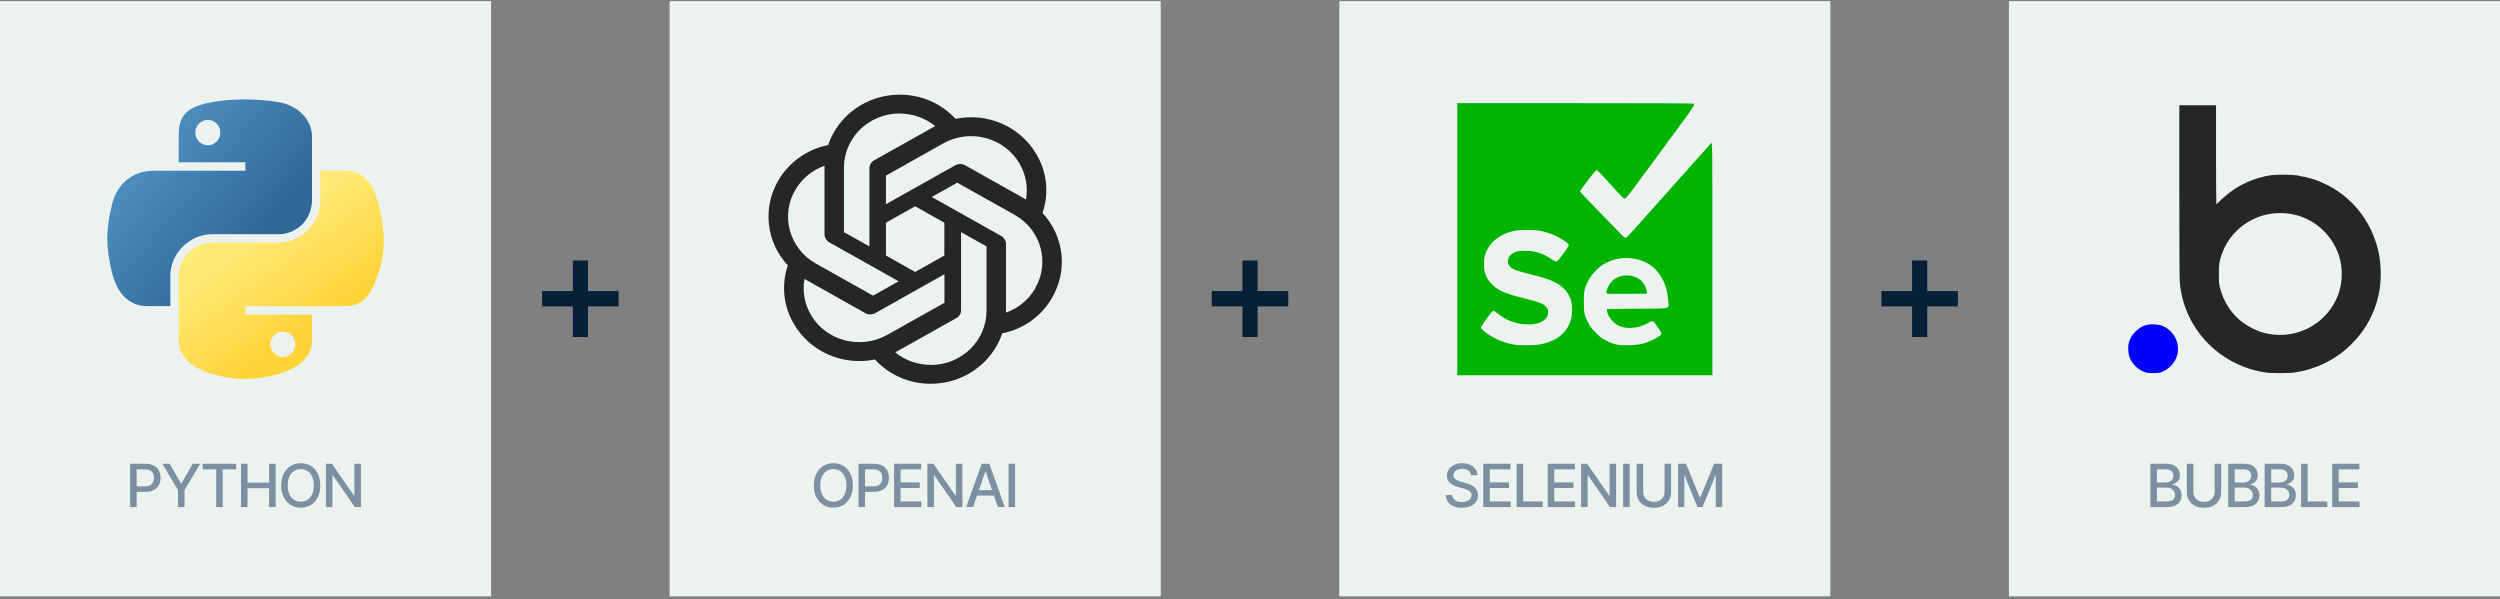 <svg width="588" height="141" viewBox="0 0 588 141" fill="none" xmlns="http://www.w3.org/2000/svg">
<rect x="0" y="0" width="588" height="141" fill="#808080" stroke="none"/>
<rect width="115.5" height="140" transform="translate(0 0.263)" fill="#ECF3EE"/>
<path d="M57.363 23.384C54.681 23.396 52.12 23.625 49.866 24.024C43.228 25.197 42.022 27.651 42.022 32.179V38.158H57.711V40.151H42.022H36.135C31.575 40.151 27.583 42.891 26.334 48.105C24.893 54.08 24.83 57.809 26.334 64.049C27.449 68.694 30.112 72.003 34.672 72.003H40.066V64.835C40.066 59.657 44.546 55.089 49.866 55.089H65.536C69.898 55.089 73.38 51.498 73.38 47.117V32.179C73.38 27.927 69.794 24.733 65.536 24.024C62.841 23.575 60.045 23.371 57.363 23.384ZM48.879 28.193C50.499 28.193 51.823 29.538 51.823 31.191C51.823 32.839 50.499 34.172 48.879 34.172C47.253 34.172 45.935 32.839 45.935 31.191C45.935 29.538 47.253 28.193 48.879 28.193Z" fill="url(#paint0_linear_1745_8992)"/>
<path d="M75.336 40.15V47.117C75.336 52.518 70.757 57.063 65.536 57.063H49.866C45.573 57.063 42.022 60.737 42.022 65.036V79.974C42.022 84.226 45.719 86.727 49.866 87.946C54.832 89.407 59.594 89.671 65.536 87.946C69.485 86.803 73.38 84.501 73.38 79.974V73.995H57.71V72.002H73.38H81.224C85.783 72.002 87.482 68.822 89.068 64.048C90.706 59.134 90.636 54.408 89.068 48.104C87.941 43.565 85.789 40.15 81.224 40.15H75.336ZM66.523 77.981C68.149 77.981 69.467 79.314 69.467 80.962C69.467 82.615 68.149 83.96 66.523 83.96C64.903 83.96 63.579 82.615 63.579 80.962C63.579 79.314 64.903 77.981 66.523 77.981Z" fill="url(#paint1_linear_1745_8992)"/>
<path d="M30.605 119.263V109.077H34.241C35.03 109.077 35.684 109.223 36.203 109.515C36.723 109.802 37.112 110.196 37.372 110.698C37.632 111.194 37.762 111.755 37.762 112.379C37.762 113.003 37.632 113.566 37.372 114.068C37.112 114.564 36.72 114.959 36.196 115.25C35.677 115.537 35.02 115.681 34.227 115.681H31.739V114.382H34.084C34.59 114.382 34.998 114.295 35.308 114.122C35.622 113.949 35.85 113.712 35.991 113.411C36.137 113.106 36.21 112.762 36.21 112.379C36.21 111.992 36.137 111.65 35.991 111.354C35.85 111.053 35.622 110.818 35.308 110.65C34.993 110.481 34.583 110.397 34.077 110.397H32.143V119.263H30.605ZM38.172 109.077H39.915L42.581 113.712H42.69L45.343 109.077H47.1L43.401 115.264V119.263H41.863V115.264L38.172 109.077ZM47.667 110.397V109.077H55.556V110.397H52.384V119.263H50.852V110.397H47.667ZM56.69 119.263V109.077H58.228V113.507H63.301V109.077H64.839V119.263H63.301V114.826H58.228V119.263H56.69ZM70.745 119.4C69.87 119.4 69.086 119.19 68.394 118.771C67.701 118.351 67.154 117.752 66.753 116.973C66.352 116.189 66.151 115.257 66.151 114.177C66.151 113.088 66.352 112.154 66.753 111.374C67.154 110.59 67.701 109.989 68.394 109.57C69.086 109.15 69.87 108.941 70.745 108.941C71.629 108.941 72.415 109.15 73.103 109.57C73.792 109.989 74.334 110.59 74.731 111.374C75.132 112.154 75.332 113.088 75.332 114.177C75.332 115.262 75.132 116.194 74.731 116.973C74.334 117.752 73.792 118.351 73.103 118.771C72.415 119.19 71.629 119.4 70.745 119.4ZM70.745 117.998C71.333 117.998 71.857 117.852 72.317 117.561C72.778 117.269 73.14 116.838 73.404 116.269C73.673 115.699 73.808 115.002 73.808 114.177C73.808 113.348 73.673 112.648 73.404 112.078C73.14 111.504 72.778 111.071 72.317 110.78C71.857 110.488 71.333 110.342 70.745 110.342C70.162 110.342 69.638 110.488 69.173 110.78C68.713 111.071 68.348 111.504 68.079 112.078C67.81 112.648 67.676 113.348 67.676 114.177C67.676 115.002 67.81 115.699 68.079 116.269C68.348 116.838 68.713 117.269 69.173 117.561C69.638 117.852 70.162 117.998 70.745 117.998ZM84.889 109.077V119.263H83.453L78.292 111.798H78.189V119.263H76.651V109.077H78.073L83.255 116.556H83.351V109.077H84.889Z" fill="#7D90A1"/>
<path d="M134.726 79.263V61.263H138.293V79.263H134.726ZM127.5 72.067V68.459H145.5V72.067H127.5Z" fill="#062037"/>
<rect width="115.5" height="140" transform="translate(157.5 0.263)" fill="#ECF3EE"/>
<path d="M245.202 50.08C246.789 45.452 246.244 40.386 243.71 36.172C239.896 29.724 232.223 26.408 224.738 27.951C221.399 24.313 216.614 22.24 211.593 22.263C203.943 22.263 197.145 27.053 194.777 34.122C189.85 35.112 185.611 38.106 183.124 42.343C179.287 48.791 180.163 56.896 185.303 62.423C183.716 67.051 184.261 72.117 186.795 76.308C190.608 82.779 198.282 86.095 205.79 84.552C209.106 88.19 213.89 90.286 218.912 90.263C226.562 90.263 233.359 85.473 235.728 78.404C240.654 77.413 244.894 74.42 247.357 70.183C251.218 63.735 250.341 55.63 245.202 50.103V50.08ZM239.754 38.405C241.27 40.984 241.839 44.001 241.317 46.925C241.223 46.856 241.033 46.764 240.915 46.695L226.988 38.866C226.278 38.474 225.401 38.474 224.691 38.866L208.372 48.031V41.307L221.849 33.731C228.125 30.207 236.131 32.303 239.754 38.405ZM208.372 52.383L215.241 48.514L222.109 52.383V60.097L215.241 63.966L208.372 60.097V52.383ZM211.569 26.707C214.648 26.707 217.609 27.744 219.977 29.655C219.883 29.701 219.693 29.816 219.551 29.885L205.624 37.691C204.914 38.083 204.488 38.82 204.488 39.626V57.955L198.495 54.593V39.441C198.495 32.395 204.346 26.707 211.593 26.684L211.569 26.707ZM187.103 44.577C188.642 41.998 191.035 40.017 193.924 38.981V55.077C193.924 55.883 194.351 56.597 195.061 57.011L211.356 66.153L205.34 69.538L191.887 61.985C185.635 58.462 183.479 50.679 187.103 44.577ZM190.774 74.121C189.235 71.565 188.69 68.525 189.211 65.6C189.306 65.67 189.495 65.762 189.614 65.831L203.54 73.66C204.251 74.052 205.127 74.052 205.838 73.66L222.133 64.495V71.219L208.656 78.772C202.38 82.272 194.374 80.2 190.75 74.121H190.774ZM218.935 85.819C215.88 85.819 212.896 84.782 210.551 82.871C210.646 82.825 210.859 82.71 210.977 82.641L224.904 74.835C225.614 74.443 226.064 73.706 226.041 72.9V54.593L232.033 57.955V73.084C232.033 80.131 226.159 85.841 218.935 85.841V85.819ZM243.425 67.949C241.886 70.528 239.47 72.509 236.604 73.522V57.426C236.604 56.62 236.178 55.883 235.467 55.492L219.149 46.327L225.141 42.965L238.617 50.518C244.894 54.041 247.026 61.824 243.402 67.926L243.425 67.949Z" fill="#262626"/>
<path d="M196.014 119.4C195.139 119.4 194.355 119.19 193.662 118.771C192.969 118.351 192.423 117.752 192.021 116.973C191.62 116.189 191.42 115.257 191.42 114.177C191.42 113.088 191.62 112.154 192.021 111.374C192.423 110.59 192.969 109.989 193.662 109.57C194.355 109.15 195.139 108.941 196.014 108.941C196.898 108.941 197.684 109.15 198.372 109.57C199.06 109.989 199.603 110.59 199.999 111.374C200.4 112.154 200.601 113.088 200.601 114.177C200.601 115.262 200.4 116.194 199.999 116.973C199.603 117.752 199.06 118.351 198.372 118.771C197.684 119.19 196.898 119.4 196.014 119.4ZM196.014 117.998C196.602 117.998 197.126 117.852 197.586 117.561C198.046 117.269 198.409 116.838 198.673 116.269C198.942 115.699 199.076 115.002 199.076 114.177C199.076 113.348 198.942 112.648 198.673 112.078C198.409 111.504 198.046 111.071 197.586 110.78C197.126 110.488 196.602 110.342 196.014 110.342C195.43 110.342 194.906 110.488 194.441 110.78C193.981 111.071 193.617 111.504 193.348 112.078C193.079 112.648 192.944 113.348 192.944 114.177C192.944 115.002 193.079 115.699 193.348 116.269C193.617 116.838 193.981 117.269 194.441 117.561C194.906 117.852 195.43 117.998 196.014 117.998ZM201.92 119.263V109.077H205.557C206.345 109.077 206.999 109.223 207.519 109.515C208.038 109.802 208.428 110.196 208.688 110.698C208.947 111.194 209.077 111.755 209.077 112.379C209.077 113.003 208.947 113.566 208.688 114.068C208.428 114.564 208.036 114.959 207.512 115.25C206.992 115.537 206.336 115.681 205.543 115.681H203.055V114.382H205.399C205.905 114.382 206.313 114.295 206.623 114.122C206.938 113.949 207.165 113.712 207.307 113.411C207.452 113.106 207.525 112.762 207.525 112.379C207.525 111.992 207.452 111.65 207.307 111.354C207.165 111.053 206.938 110.818 206.623 110.65C206.309 110.481 205.898 110.397 205.393 110.397H203.458V119.263H201.92ZM210.273 119.263V109.077H216.665V110.397H211.812V113.466H216.323V114.779H211.812V117.944H216.713V119.263H210.273ZM226.358 109.077V119.263H224.923L219.762 111.798H219.659V119.263H218.121V109.077H219.543L224.725 116.556H224.82V109.077H226.358ZM228.874 119.263H227.24L230.904 109.077H232.682L236.339 119.263H234.712L231.827 110.93H231.745L228.874 119.263ZM229.147 115.278H234.432V116.563H229.147V115.278ZM238.745 109.077V119.263H237.207V109.077H238.745Z" fill="#7D90A1"/>
<path d="M292.226 79.263V61.263H295.793V79.263H292.226ZM285 72.067V68.459H303V72.067H285Z" fill="#062037"/>
<rect width="115.5" height="140" transform="translate(315 0.263)" fill="#ECF3EE"/>
<path fill-rule="evenodd" clip-rule="evenodd" d="M342.75 56.263V88.263H372.75H402.75V60.817C402.75 33.893 402.746 33.375 402.531 33.599C402.41 33.725 398.172 38.472 393.114 44.147C381.901 56.728 382.644 55.915 382.355 55.915C382.054 55.915 382.09 55.948 379.418 53.191C378.182 51.915 376.332 50.011 375.308 48.959C372.218 45.786 371.647 45.167 371.647 44.985C371.647 44.801 374.81 40.592 375.23 40.216C375.416 40.05 375.537 40.022 375.72 40.104C375.853 40.163 377.277 41.671 378.884 43.455C381.434 46.284 381.849 46.698 382.143 46.698C382.454 46.698 382.895 46.131 387.974 39.219C390.996 35.106 394.59 30.214 395.962 28.347C397.334 26.481 398.456 24.852 398.456 24.728C398.456 24.604 398.355 24.449 398.232 24.383C398.079 24.301 389.202 24.263 370.379 24.263H342.75V56.263ZM361.968 54.232C363.909 54.546 366.083 55.408 367.76 56.527C368.731 57.175 368.978 57.421 368.978 57.737C368.978 58.045 366.56 61.284 366.179 61.488C365.985 61.592 365.771 61.497 364.85 60.901C362.726 59.526 361.059 59.01 358.707 58.996C357.011 58.986 356.505 59.097 355.68 59.656C354.365 60.547 354.297 62.226 355.542 63.049C356.251 63.518 357.032 63.776 359.97 64.513C361.498 64.896 363.196 65.367 363.745 65.56C366.441 66.506 368.13 67.756 369.006 69.453C369.611 70.626 369.733 71.201 369.733 72.901C369.733 74.256 369.698 74.513 369.39 75.451C368.407 78.449 365.894 80.36 362.073 81.017C360.583 81.273 357.274 81.28 355.922 81.029C353.344 80.552 351.007 79.491 349.046 77.909C348.547 77.507 348.321 77.243 348.321 77.065C348.321 76.729 350.823 73.222 351.132 73.124C351.283 73.076 351.474 73.136 351.671 73.295C352.509 73.967 353.674 74.756 354.297 75.073C357.622 76.762 361.986 76.719 363.513 74.982C363.991 74.439 364.104 74.132 364.104 73.379C364.104 72.919 364.036 72.68 363.823 72.392C363.146 71.475 362.288 71.115 358.563 70.185C355.728 69.477 354.151 68.977 353.137 68.466C351.037 67.406 349.698 65.869 349.199 63.947C348.965 63.045 348.962 61.165 349.193 60.258C349.976 57.18 352.716 54.914 356.483 54.232C357.641 54.022 360.672 54.022 361.968 54.232ZM384.297 60.832C387.513 61.361 389.854 63.146 391.254 66.136C391.861 67.431 392.169 68.659 392.332 70.434C392.55 72.811 393.44 72.543 385.107 72.611L377.972 72.669L377.985 73.098C378.013 74.029 379.073 75.566 380.204 76.314C382.066 77.547 385.285 77.376 387.713 75.915C388.745 75.294 388.766 75.304 389.852 76.891C390.371 77.65 390.796 78.351 390.796 78.448C390.796 78.862 389.015 79.942 387.351 80.535C386 81.017 384.738 81.2 382.713 81.207C380.477 81.216 379.607 81.025 377.798 80.127C376.708 79.585 376.452 79.393 375.36 78.298C374.356 77.29 374.046 76.891 373.601 76.031C372.648 74.192 372.518 73.593 372.518 71.046C372.518 68.584 372.625 67.982 373.324 66.502C375.313 62.295 379.631 60.064 384.297 60.832ZM381.835 64.838C380.578 65.007 379.422 65.688 378.677 66.699C378.181 67.373 377.713 68.627 377.837 68.951C377.901 69.116 378.409 69.132 382.64 69.105L387.373 69.075L387.341 68.669C387.26 67.618 386.566 66.43 385.606 65.698C384.655 64.973 383.237 64.65 381.835 64.838Z" fill="#00B400"/>
<path d="M343.854 119.427C343.093 119.427 342.433 119.309 341.872 119.072C341.316 118.83 340.881 118.486 340.566 118.039C340.252 117.593 340.076 117.062 340.04 116.447H341.585C341.617 116.816 341.735 117.123 341.94 117.369C342.15 117.611 342.421 117.791 342.754 117.909C343.087 118.028 343.451 118.087 343.848 118.087C344.281 118.087 344.668 118.019 345.01 117.882C345.352 117.745 345.618 117.554 345.81 117.308C346.006 117.057 346.104 116.766 346.104 116.433C346.104 116.132 346.017 115.886 345.844 115.695C345.675 115.503 345.445 115.346 345.153 115.223C344.862 115.095 344.534 114.984 344.169 114.888L342.973 114.56C342.152 114.341 341.505 114.015 341.031 113.582C340.557 113.145 340.32 112.573 340.32 111.866C340.32 111.279 340.478 110.766 340.792 110.328C341.111 109.891 341.542 109.551 342.084 109.31C342.631 109.064 343.244 108.941 343.923 108.941C344.616 108.941 345.224 109.064 345.748 109.31C346.277 109.551 346.694 109.884 346.999 110.308C347.309 110.727 347.471 111.208 347.484 111.75H345.994C345.939 111.281 345.721 110.916 345.338 110.656C344.96 110.397 344.477 110.267 343.889 110.267C343.479 110.267 343.118 110.333 342.809 110.465C342.503 110.593 342.266 110.77 342.098 110.998C341.934 111.226 341.852 111.488 341.852 111.784C341.852 112.103 341.95 112.363 342.146 112.564C342.346 112.764 342.588 112.924 342.87 113.042C343.157 113.156 343.433 113.25 343.697 113.323L344.688 113.589C345.012 113.671 345.345 113.781 345.687 113.917C346.028 114.054 346.345 114.234 346.637 114.457C346.933 114.676 347.17 114.949 347.348 115.278C347.53 115.601 347.621 115.993 347.621 116.453C347.621 117.023 347.473 117.533 347.177 117.985C346.881 118.431 346.452 118.784 345.892 119.044C345.331 119.299 344.652 119.427 343.854 119.427ZM348.865 119.263V109.077H355.257V110.397H350.403V113.466H354.915V114.779H350.403V117.944H355.305V119.263H348.865ZM356.713 119.263V109.077H358.251V117.944H362.865V119.263H356.713ZM364.027 119.263V109.077H370.419V110.397H365.565V113.466H370.077V114.779H365.565V117.944H370.467V119.263H364.027ZM380.112 109.077V119.263H378.677L373.516 111.798H373.413V119.263H371.875V109.077H373.297L378.479 116.556H378.574V109.077H380.112ZM383.298 109.077V119.263H381.76V109.077H383.298ZM391.501 109.077H393.039V115.777C393.039 116.488 392.87 117.119 392.533 117.67C392.201 118.217 391.731 118.648 391.125 118.962C390.519 119.272 389.808 119.427 388.992 119.427C388.181 119.427 387.47 119.272 386.859 118.962C386.253 118.648 385.782 118.217 385.444 117.67C385.112 117.119 384.945 116.488 384.945 115.777V109.077H386.483V115.654C386.483 116.114 386.584 116.524 386.784 116.884C386.989 117.24 387.279 117.52 387.652 117.725C388.031 117.93 388.477 118.032 388.992 118.032C389.512 118.032 389.958 117.93 390.332 117.725C390.706 117.52 390.993 117.24 391.193 116.884C391.398 116.524 391.501 116.114 391.501 115.654V109.077ZM394.68 109.077H396.553L399.793 116.993H399.909L403.156 109.077H405.057V119.263H403.553V111.894H403.457L400.442 119.249H399.226L396.245 111.887H396.149V119.263H394.68V109.077Z" fill="#7D90A1"/>
<path d="M449.726 79.263V61.263H453.293V79.263H449.726ZM442.5 72.067V68.459H460.5V72.067H442.5Z" fill="#062037"/>
<rect width="115.5" height="140" transform="translate(472.5 0.263)" fill="#ECF3EE"/>
<path fill-rule="evenodd" clip-rule="evenodd" d="M512.577 44.946C512.577 58.303 512.613 65.559 512.684 66.399C513.268 73.371 517.026 79.76 522.869 83.716C525.911 85.776 529.235 87.072 532.855 87.609C534.241 87.815 538.311 87.814 539.713 87.607C544.652 86.879 549.147 84.697 552.675 81.314C554.787 79.288 556.345 77.185 557.566 74.713C559.299 71.202 560.068 67.599 559.935 63.602C559.834 60.546 559.331 58.135 558.215 55.364C556.099 50.106 552.14 45.84 547.085 43.368C544.911 42.305 542.806 41.656 540.243 41.258C538.695 41.018 535.105 41.023 533.763 41.268C530.602 41.843 527.978 42.88 525.436 44.557C524.339 45.281 522.294 46.985 521.747 47.632C521.544 47.871 521.341 48.044 521.295 48.016C521.25 47.988 521.212 42.745 521.212 36.364V24.763H516.895H512.577V44.946ZM538.786 50.316C544.094 51.196 548.513 55.053 550.164 60.244C551.037 62.99 550.981 66.357 550.017 69.085C547.378 76.556 539.267 80.513 531.655 78.043C530.549 77.684 528.64 76.69 527.638 75.951C524.844 73.891 522.944 70.995 522.094 67.497C521.9 66.695 521.871 66.308 521.871 64.445C521.871 62.096 521.97 61.464 522.625 59.629C523.863 56.161 526.452 53.272 529.797 51.622C532.585 50.247 535.669 49.799 538.786 50.316Z" fill="#262626"/>
<path fill-rule="evenodd" clip-rule="evenodd" d="M504.947 76.402C503.878 76.692 503.135 77.131 502.276 77.978C500.986 79.251 500.453 80.613 500.564 82.352C500.643 83.59 500.88 84.297 501.546 85.286C502.249 86.331 503.498 87.247 504.716 87.612C505.392 87.815 507.556 87.808 508.16 87.601C510.132 86.924 511.668 85.284 512.125 83.368C512.805 80.522 511.137 77.523 508.333 76.546C507.508 76.258 505.75 76.184 504.947 76.402Z" fill="#0000FF"/>
<path d="M505.764 119.263V109.077H509.503C510.223 109.077 510.82 109.196 511.294 109.433C511.768 109.67 512.121 109.991 512.354 110.397C512.59 110.798 512.709 111.249 512.709 111.75C512.709 112.174 512.629 112.532 512.47 112.823C512.315 113.115 512.107 113.348 511.848 113.521C511.588 113.694 511.301 113.822 510.986 113.904V113.999C511.328 114.017 511.661 114.127 511.984 114.327C512.308 114.528 512.575 114.813 512.784 115.182C512.998 115.546 513.105 115.993 513.105 116.522C513.105 117.041 512.982 117.508 512.736 117.923C512.495 118.333 512.121 118.659 511.615 118.901C511.109 119.142 510.46 119.263 509.667 119.263H505.764ZM507.302 117.95H509.517C510.255 117.95 510.784 117.807 511.103 117.52C511.422 117.233 511.581 116.875 511.581 116.447C511.581 116.123 511.499 115.829 511.335 115.565C511.175 115.296 510.945 115.082 510.645 114.922C510.344 114.763 509.988 114.683 509.578 114.683H507.302V117.95ZM507.302 113.487H509.366C509.708 113.487 510.018 113.42 510.296 113.288C510.574 113.156 510.793 112.969 510.952 112.728C511.116 112.482 511.198 112.197 511.198 111.873C511.198 111.454 511.05 111.103 510.754 110.821C510.462 110.533 510.013 110.39 509.407 110.39H507.302V113.487ZM520.892 109.077H522.43V115.777C522.43 116.488 522.261 117.119 521.924 117.67C521.591 118.217 521.122 118.648 520.516 118.962C519.91 119.272 519.199 119.427 518.383 119.427C517.572 119.427 516.861 119.272 516.25 118.962C515.644 118.648 515.172 118.217 514.835 117.67C514.502 117.119 514.336 116.488 514.336 115.777V109.077H515.874V115.654C515.874 116.114 515.974 116.524 516.175 116.884C516.38 117.24 516.669 117.52 517.043 117.725C517.421 117.93 517.868 118.032 518.383 118.032C518.902 118.032 519.349 117.93 519.723 117.725C520.096 117.52 520.383 117.24 520.584 116.884C520.789 116.524 520.892 116.114 520.892 115.654V109.077ZM524.07 119.263V109.077H527.81C528.53 109.077 529.127 109.196 529.601 109.433C530.075 109.67 530.428 109.991 530.66 110.397C530.897 110.798 531.016 111.249 531.016 111.75C531.016 112.174 530.936 112.532 530.776 112.823C530.621 113.115 530.414 113.348 530.154 113.521C529.895 113.694 529.607 113.822 529.293 113.904V113.999C529.635 114.017 529.967 114.127 530.291 114.327C530.615 114.528 530.881 114.813 531.091 115.182C531.305 115.546 531.412 115.993 531.412 116.522C531.412 117.041 531.289 117.508 531.043 117.923C530.801 118.333 530.428 118.659 529.922 118.901C529.416 119.142 528.767 119.263 527.974 119.263H524.07ZM525.608 117.95H527.823C528.562 117.95 529.09 117.807 529.409 117.52C529.728 117.233 529.888 116.875 529.888 116.447C529.888 116.123 529.806 115.829 529.642 115.565C529.482 115.296 529.252 115.082 528.951 114.922C528.65 114.763 528.295 114.683 527.885 114.683H525.608V117.95ZM525.608 113.487H527.673C528.015 113.487 528.325 113.42 528.603 113.288C528.881 113.156 529.099 112.969 529.259 112.728C529.423 112.482 529.505 112.197 529.505 111.873C529.505 111.454 529.357 111.103 529.061 110.821C528.769 110.533 528.32 110.39 527.714 110.39H525.608V113.487ZM532.643 119.263V109.077H536.382C537.102 109.077 537.699 109.196 538.173 109.433C538.647 109.67 539 109.991 539.232 110.397C539.469 110.798 539.588 111.249 539.588 111.75C539.588 112.174 539.508 112.532 539.349 112.823C539.194 113.115 538.986 113.348 538.727 113.521C538.467 113.694 538.18 113.822 537.865 113.904V113.999C538.207 114.017 538.54 114.127 538.863 114.327C539.187 114.528 539.453 114.813 539.663 115.182C539.877 115.546 539.984 115.993 539.984 116.522C539.984 117.041 539.861 117.508 539.615 117.923C539.374 118.333 539 118.659 538.494 118.901C537.988 119.142 537.339 119.263 536.546 119.263H532.643ZM534.181 117.95H536.396C537.134 117.95 537.662 117.807 537.981 117.52C538.3 117.233 538.46 116.875 538.46 116.447C538.46 116.123 538.378 115.829 538.214 115.565C538.054 115.296 537.824 115.082 537.523 114.922C537.223 114.763 536.867 114.683 536.457 114.683H534.181V117.95ZM534.181 113.487H536.245C536.587 113.487 536.897 113.42 537.175 113.288C537.453 113.156 537.672 112.969 537.831 112.728C537.995 112.482 538.077 112.197 538.077 111.873C538.077 111.454 537.929 111.103 537.633 110.821C537.341 110.533 536.892 110.39 536.286 110.39H534.181V113.487ZM541.215 119.263V109.077H542.753V117.944H547.367V119.263H541.215ZM548.529 119.263V109.077H554.921V110.397H550.067V113.466H554.579V114.779H550.067V117.944H554.969V119.263H548.529Z" fill="#7D90A1"/>
<defs>
<linearGradient id="paint0_linear_1745_8992" x1="25.23" y1="23.383" x2="61.405" y2="54.21" gradientUnits="userSpaceOnUse">
<stop stop-color="#5A9FD4"/>
<stop offset="1" stop-color="#306998"/>
</linearGradient>
<linearGradient id="paint1_linear_1745_8992" x1="66.146" y1="80.459" x2="53.168" y2="62.272" gradientUnits="userSpaceOnUse">
<stop stop-color="#FFD43B"/>
<stop offset="1" stop-color="#FFE873"/>
</linearGradient>
</defs>
</svg>
